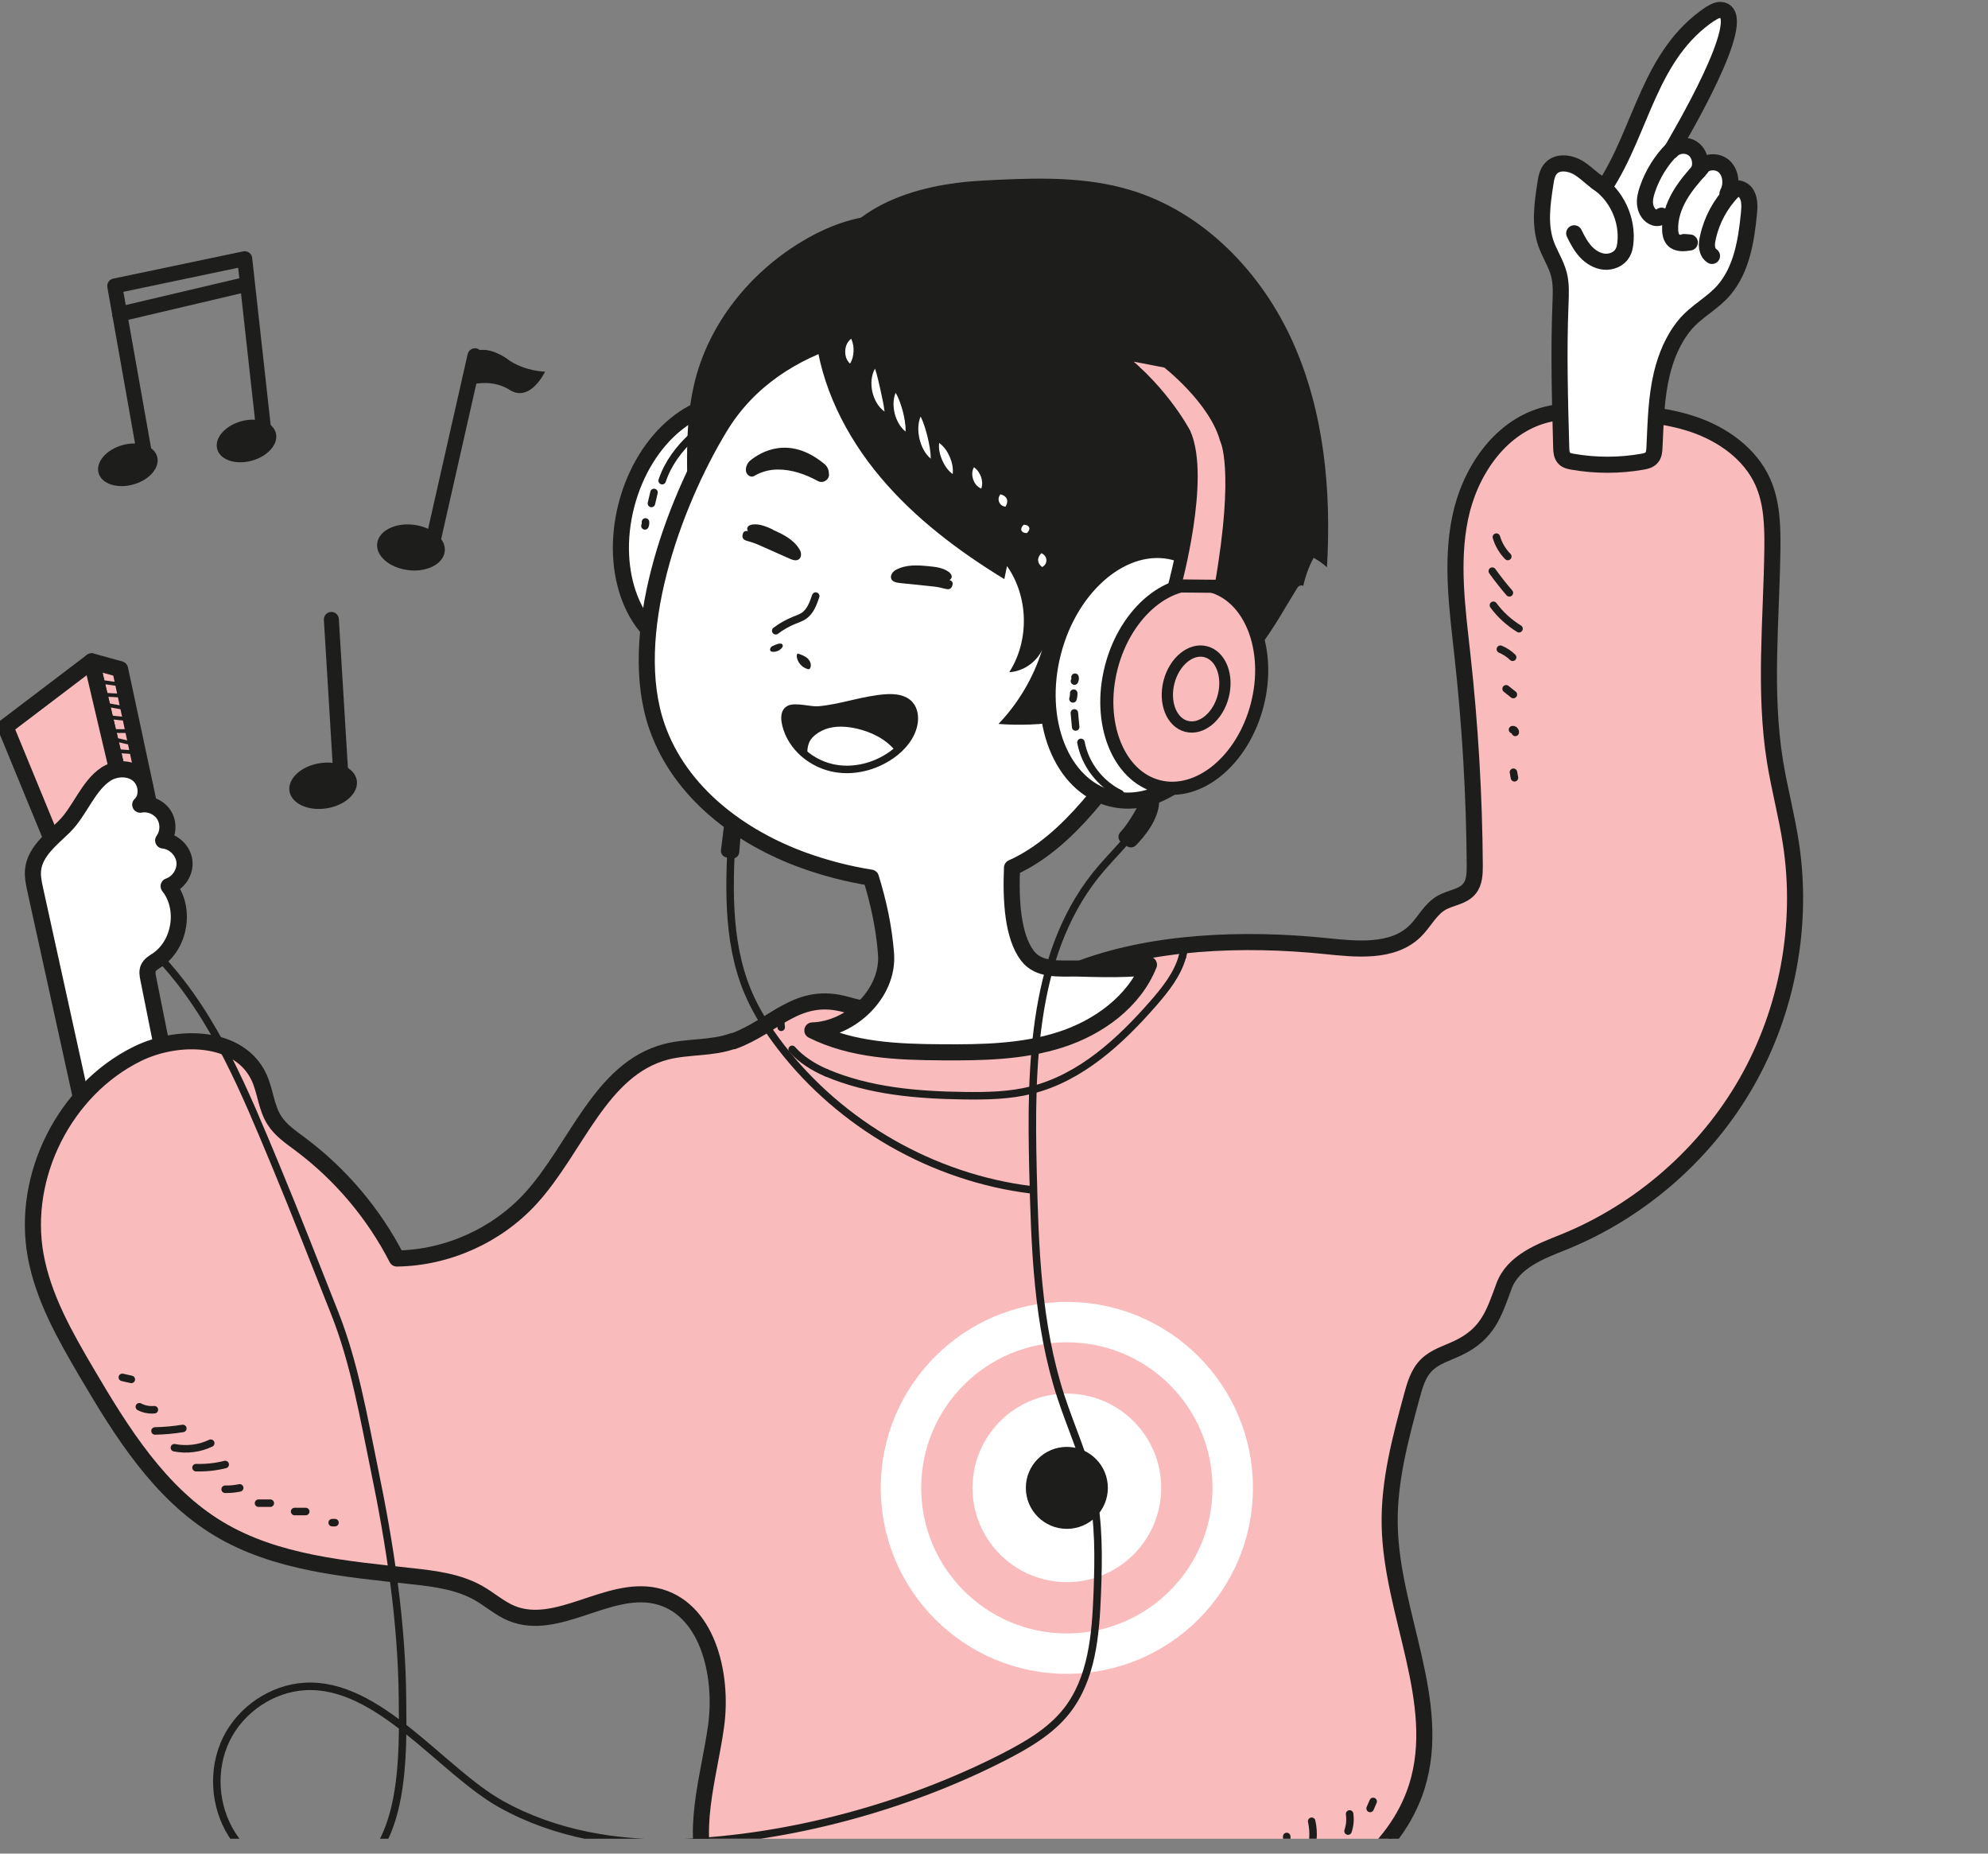<svg width="118" height="110" viewBox="0 0 118 110" fill="none" xmlns="http://www.w3.org/2000/svg">
<rect x="0" y="0" width="118" height="110" fill="#808080" stroke="none"/>
<g clip-path="url(#clip0_148_1414)">
<path d="M42.598 117.807C42.548 118.017 42.504 118.237 42.565 118.44C42.625 118.638 42.79 118.792 42.95 118.924C44.442 120.162 46.425 120.624 48.352 120.872C50.736 121.186 53.143 121.23 55.549 121.235C59.872 121.246 64.222 121.142 68.462 120.305C72.702 119.469 76.859 117.879 80.23 115.178C80.532 114.936 80.835 114.671 80.989 114.314C81.127 113.989 81.121 113.626 81.132 113.268C81.188 111.932 81.584 110.611 82.278 109.472C71.705 113.868 60.037 114.248 48.743 114.094C47.465 114.077 45.191 113.571 44.002 114.006C42.901 114.407 42.856 116.674 42.598 117.807Z" fill="#F9BBBB" stroke="#1D1D1B" stroke-width="0.955" stroke-linecap="round" stroke-linejoin="round"/>
<path d="M5.439 39.247L7.129 39.709L9.106 48.936L7.383 47.511L5.439 39.247Z" fill="#F9BBBB" stroke="#1D1D1B" stroke-width="0.955" stroke-linecap="round" stroke-linejoin="round"/>
<path d="M3.06 49.783L0.323 43.132L5.439 39.247L7.917 49.783L4.117 51.412L3.06 49.783Z" fill="#F9BBBB" stroke="#1D1D1B" stroke-width="0.955" stroke-linecap="round" stroke-linejoin="round"/>
<path d="M3.826 49.046C3.055 49.8 2.086 50.531 1.964 51.604C1.92 52.011 2.008 52.424 2.097 52.826C3.126 57.519 4.161 62.206 5.191 66.899C6.535 66.091 7.878 65.287 9.222 64.478C9.464 64.33 9.723 64.165 9.828 63.901C9.916 63.675 9.872 63.417 9.822 63.175C9.481 61.469 9.139 59.764 8.798 58.063C8.759 57.865 8.721 57.656 8.798 57.469C8.892 57.238 9.128 57.106 9.338 56.969C10.709 56.039 11.045 53.888 10.009 52.589C10.61 52.386 11.023 51.731 10.946 51.104C10.868 50.476 10.318 49.937 9.685 49.877C10.004 49.437 10.021 48.809 9.729 48.353C9.437 47.896 8.853 47.648 8.324 47.753C8.82 47.291 8.715 46.383 8.181 45.959C7.653 45.536 6.843 45.574 6.276 45.948C5.224 46.647 4.729 48.155 3.826 49.041V49.046Z" fill="white" stroke="#1D1D1B" stroke-width="0.955" stroke-linecap="round" stroke-linejoin="round"/>
<path d="M43.517 61.772C42.25 62.234 40.846 62.08 39.541 62.415C35.631 63.433 34.222 68.137 31.502 71.119C29.486 73.325 26.54 74.646 23.555 74.684C22.19 72.022 20.208 69.678 17.812 67.89C17.25 67.472 16.65 67.064 16.276 66.47C15.797 65.711 15.753 64.754 15.378 63.939C14.238 61.453 10.615 61.331 8.159 62.536C3.853 64.649 1.265 69.777 2.113 74.492C2.565 77.001 3.853 79.262 5.147 81.463C7.218 84.984 9.475 88.615 12.977 90.722C16.386 92.769 20.516 93.104 24.47 93.539C25.824 93.688 27.217 93.864 28.407 94.54C29.079 94.92 29.662 95.454 30.373 95.745C33.076 96.846 36.05 94.095 38.902 94.7C41.969 95.355 42.933 99.327 42.504 102.43C42.074 105.533 40.929 108.801 42.151 111.689C43.792 115.546 48.704 116.608 52.889 116.867C60.378 117.329 68.06 116.867 75.042 114.121C78.941 112.592 82.834 110.022 84.095 106.034C85.675 101.01 82.58 95.751 82.487 90.491C82.437 87.905 83.12 85.369 83.797 82.871C83.979 82.2 84.177 81.496 84.673 81.006C85.18 80.5 85.906 80.302 86.551 79.994C88.329 79.141 88.676 77.936 89.276 76.313C89.822 74.844 91.484 74.244 92.823 73.705C97.36 71.867 101.253 68.467 103.676 64.22C106.099 59.967 107.041 54.889 106.303 50.053C106.055 48.419 105.62 46.812 105.356 45.178C104.689 41.03 105.146 36.799 105.201 32.596C105.218 31.231 105.185 29.823 104.623 28.579C103.874 26.929 102.266 25.784 100.554 25.196C98.836 24.607 96.997 24.502 95.185 24.42C93.979 24.365 92.746 24.321 91.589 24.657C88.963 25.421 87.228 28.04 86.672 30.72C86.116 33.393 86.507 36.166 86.804 38.884C87.261 43.027 87.509 47.186 87.536 51.351C87.536 51.841 87.525 52.375 87.211 52.749C86.815 53.227 86.105 53.266 85.565 53.574C84.893 53.959 84.546 54.718 83.996 55.258C82.652 56.567 80.499 56.33 78.632 56.138C73.897 55.654 68.258 55.824 63.776 57.618C59.475 59.34 54.965 60.974 50.268 59.626C47.322 58.779 46.022 60.88 43.522 61.794L43.517 61.772Z" fill="#F9BBBB" stroke="#1D1D1B" stroke-width="0.955" stroke-linecap="round" stroke-linejoin="round"/>
<path d="M47.802 32.719C48.844 28.682 47.311 24.797 44.378 24.041C41.445 23.285 38.222 25.945 37.181 29.982C36.139 34.019 37.672 37.904 40.605 38.66C43.538 39.415 46.76 36.755 47.802 32.719Z" fill="white" stroke="#1D1D1B" stroke-width="0.955" stroke-linecap="round" stroke-linejoin="round"/>
<path d="M64.596 47.852C68.202 43.682 70.647 38.295 71.005 32.645C71.27 28.546 70.234 24.046 67.162 21.542C64.882 19.688 61.875 19.226 59.012 19.056C53.329 18.72 46.121 19.76 42.735 25.339C39.91 29.993 37.134 37.74 38.99 43.104C40.356 47.054 43.963 49.706 47.718 51.06C49.012 51.527 50.345 51.868 51.694 52.083C52.156 53.585 52.465 55.01 52.591 56.594C52.773 58.944 50.515 61.078 48.219 61.15C50.565 62.327 53.285 62.432 55.906 62.448C58.28 62.465 60.691 62.426 62.949 61.7C65.207 60.974 67.316 59.444 68.197 57.249C68.037 57.64 64.381 57.48 63.902 57.475C62.883 57.464 61.661 57.612 60.983 56.715C60.108 55.56 59.987 53.442 60.069 51.494C61.826 50.708 63.307 49.343 64.601 47.847L64.596 47.852Z" fill="white" stroke="#1D1D1B" stroke-width="0.955" stroke-linecap="round" stroke-linejoin="round"/>
<path d="M55.135 33.602C55.532 33.641 55.95 33.69 56.281 33.916C56.38 33.982 56.479 34.081 56.49 34.202C56.501 34.323 56.38 34.455 56.27 34.411C56.391 34.4 56.517 34.483 56.55 34.604C56.534 34.851 56.424 35.022 56.143 34.95C55.884 34.884 55.653 34.829 55.383 34.802C54.722 34.736 54.067 34.664 53.406 34.598C53.219 34.576 52.993 34.538 52.91 34.367C52.817 34.169 52.971 33.932 53.158 33.828C53.775 33.487 54.458 33.536 55.135 33.602Z" fill="#1D1D1B"/>
<path d="M45.862 31.418C45.499 31.253 45.114 31.088 44.712 31.121C44.59 31.132 44.458 31.165 44.387 31.264C44.315 31.363 44.354 31.539 44.475 31.556C44.376 31.484 44.227 31.495 44.133 31.583C44.023 31.803 44.034 32.012 44.315 32.089C44.568 32.161 44.8 32.233 45.047 32.343C45.653 32.612 46.259 32.882 46.865 33.151C47.041 33.228 47.25 33.305 47.41 33.195C47.591 33.074 47.575 32.788 47.459 32.607C47.096 32.001 46.474 31.71 45.857 31.429L45.862 31.418Z" fill="#1D1D1B"/>
<path d="M47.289 38.928C47.316 39.286 47.591 39.61 47.938 39.704C47.971 39.715 48.01 39.72 48.043 39.704C48.065 39.693 48.081 39.665 48.093 39.638C48.181 39.445 48.087 39.209 47.927 39.066C47.768 38.923 47.558 38.851 47.36 38.785C47.333 38.791 47.322 38.802 47.316 38.824C47.311 38.851 47.289 38.901 47.289 38.928Z" fill="#1D1D1B"/>
<path d="M45.885 38.323C45.846 38.34 45.813 38.361 45.78 38.389C45.747 38.422 45.725 38.461 45.714 38.505C45.708 38.532 45.703 38.565 45.714 38.593C45.736 38.659 45.819 38.681 45.89 38.681C46.077 38.686 46.264 38.609 46.391 38.471C46.419 38.438 46.446 38.406 46.457 38.361C46.468 38.318 46.463 38.268 46.435 38.24C46.32 38.114 46 38.273 45.885 38.328V38.323Z" fill="#1D1D1B"/>
<path d="M46.044 37.432C46.385 37.173 46.76 36.964 47.156 36.804C47.349 36.727 47.547 36.661 47.718 36.546C48.098 36.282 48.269 35.814 48.417 35.374" stroke="#1D1D1B" stroke-width="0.445" stroke-miterlimit="10" stroke-linecap="round"/>
<path d="M54.216 29.674C54.051 29.977 54.266 30.34 54.607 30.34C55.427 30.34 56.292 30.477 57.013 30.884C57.25 31.017 57.476 31.187 57.669 31.38C57.768 31.484 57.861 31.594 57.944 31.715C58.021 31.831 58.082 31.996 58.23 32.023C58.676 32.095 58.831 31.539 58.704 31.215C58.423 30.505 57.443 28.739 54.728 29.262C54.519 29.3 54.337 29.443 54.238 29.63L54.216 29.674Z" fill="#1D1D1B"/>
<path d="M49.21 28.15C49.21 28.491 48.847 28.706 48.544 28.546C47.823 28.15 47.002 27.858 46.171 27.864C45.895 27.864 45.62 27.902 45.356 27.985C45.218 28.029 45.08 28.079 44.948 28.145C44.822 28.205 44.695 28.326 44.546 28.271C44.122 28.123 44.254 27.556 44.524 27.336C45.113 26.852 46.826 25.779 48.946 27.545C49.111 27.683 49.199 27.892 49.199 28.101V28.15H49.21Z" fill="#1D1D1B"/>
<path d="M52.586 41.42C53.093 41.387 53.665 41.437 54.001 41.822C54.26 42.119 54.31 42.548 54.244 42.934C54.106 43.72 53.539 44.375 52.883 44.826C51.931 45.486 50.719 45.8 49.58 45.602C48.434 45.404 47.377 44.666 46.87 43.621C46.694 43.264 46.369 42.35 46.832 42.092C47.184 41.894 48.137 42.174 48.561 42.136C49.921 42.026 51.221 41.514 52.586 41.42Z" stroke="#1D1D1B" stroke-width="0.445" stroke-miterlimit="10" stroke-linecap="round"/>
<path d="M48.996 43.269C49.585 43.06 50.235 43.099 50.846 43.236C51.733 43.44 52.592 43.863 53.159 44.573C53.693 44.204 54.079 43.632 54.211 42.999C54.288 42.631 54.271 42.207 54.024 41.921C53.765 41.624 53.33 41.558 52.933 41.536C52.146 41.492 51.347 41.553 50.571 41.712C50.119 41.806 49.679 41.932 49.222 42.004C48.567 42.114 47.895 42.114 47.228 42.075C47.091 42.07 46.948 42.059 46.821 42.125C46.59 42.246 46.54 42.559 46.59 42.818C46.634 43.066 46.738 43.297 46.871 43.511C46.926 43.599 46.948 43.693 46.992 43.781C47.047 43.891 47.151 43.984 47.239 44.067C47.465 44.292 47.697 44.518 47.922 44.744C47.906 44.408 47.977 44.028 48.214 43.775C48.429 43.55 48.699 43.379 48.991 43.275L48.996 43.269Z" fill="#1D1D1B"/>
<path d="M65.989 10.995C63.5 10.462 60.896 10.583 58.346 10.715C54.337 10.924 49.75 12.261 48.561 16.668C48.297 17.653 48.275 18.692 48.379 19.71C48.704 22.885 50.196 25.867 52.25 28.31C54.299 30.753 56.887 32.7 59.613 34.367C59.668 34.109 59.717 33.85 59.772 33.591C61.055 35.413 61.11 38.015 59.904 39.891C60.725 39.841 61.496 39.319 61.854 38.576C61.342 40.21 60.45 41.723 59.266 42.961C61.793 43.164 64.315 42.675 66.804 42.191C68.484 41.861 70.18 41.525 71.738 40.826C74.453 39.599 75.526 37.267 77.019 34.862C77.107 34.725 77.404 34.681 77.344 34.829C77.47 34.23 77.68 33.641 77.971 33.102C78.258 33.256 78.522 33.448 78.764 33.663C79.029 29.118 78.599 24.442 76.733 20.288C74.866 16.134 71.408 12.553 67.035 11.26C66.694 11.161 66.347 11.072 66 10.995H65.989Z" fill="#1D1D1B"/>
<path d="M73.129 41.443C74.171 37.406 72.638 33.521 69.705 32.765C66.772 32.01 63.55 34.67 62.508 38.706C61.466 42.743 62.999 46.628 65.932 47.384C68.865 48.14 72.087 45.48 73.129 41.443Z" fill="white" stroke="#1D1D1B" stroke-width="0.955" stroke-linecap="round" stroke-linejoin="round"/>
<path d="M74.624 41.828C73.776 45.118 71.144 47.291 68.754 46.675C66.364 46.059 65.114 42.889 65.962 39.599C66.81 36.309 69.442 34.136 71.832 34.752C74.222 35.368 75.472 38.538 74.624 41.828Z" fill="#F9BBBB" stroke="#1D1D1B" stroke-width="0.777" stroke-linecap="round" stroke-linejoin="round"/>
<path d="M72.609 41.305C72.295 42.532 71.315 43.335 70.428 43.104C69.536 42.873 69.073 41.696 69.387 40.474C69.701 39.253 70.681 38.444 71.568 38.675C72.46 38.906 72.922 40.084 72.609 41.305Z" fill="#F9BBBB" stroke="#1D1D1B" stroke-width="0.668" stroke-linecap="round" stroke-linejoin="round"/>
<path d="M47.471 14.407C44.497 16.233 42.146 19.144 41.27 22.522C40.714 24.678 40.758 26.934 40.808 29.157C41.397 28.233 41.992 27.303 42.581 26.378C43.473 24.987 44.376 23.578 45.565 22.428C47.393 20.668 49.877 19.606 52.415 19.496C52.834 19.479 53.28 19.479 53.627 19.248C54.2 18.874 54.277 18.076 54.293 17.394C54.31 16.536 54.332 15.661 54.122 14.83C53.979 14.247 53.709 13.68 53.296 13.24C52.762 12.674 52.267 12.734 51.534 12.844C50.086 13.053 48.715 13.642 47.471 14.407Z" fill="#1D1D1B"/>
<path d="M69.717 34.763C69.717 34.763 71.474 28.365 70.295 25.729C70.295 25.729 68.786 22.83 65.758 20.767L69.276 21.449C69.276 21.449 72.134 23.644 72.795 26.065C72.795 26.065 73.709 27.754 72.481 34.796L69.717 34.769V34.763Z" fill="#F9BBBB" stroke="#1D1D1B" stroke-width="0.777" stroke-linecap="round" stroke-linejoin="round"/>
<path d="M101.523 0.823C101.743 0.674 102.013 0.531 102.266 0.614C103.83 1.109 99.728 8.036 99.194 8.965C99.508 8.597 100.124 8.547 100.51 8.839C100.895 9.13 101.022 9.708 100.818 10.148C101.033 9.593 101.864 9.466 102.316 9.857C102.762 10.247 102.817 10.973 102.536 11.496C102.646 11.067 103.329 11.072 103.605 11.419C103.88 11.766 103.852 12.255 103.808 12.696C103.649 14.286 103.379 15.964 102.349 17.191C101.661 18.005 100.681 18.467 100.003 19.287C99.309 20.128 98.88 21.163 98.632 22.214C98.296 23.628 98.274 25.097 98.203 26.549C98.192 26.769 98.175 27.011 98.021 27.171C97.883 27.319 97.674 27.369 97.476 27.402C96.116 27.639 94.711 27.639 93.351 27.402C93.17 27.369 92.971 27.33 92.845 27.193C92.691 27.033 92.674 26.786 92.668 26.566C92.591 23.727 92.509 20.888 92.624 18.043C92.647 17.444 92.68 16.833 92.525 16.255C92.355 15.623 91.975 15.061 91.76 14.445C91.369 13.317 91.545 12.085 91.727 10.908C91.776 10.577 91.837 10.231 92.063 9.989C92.476 9.538 93.241 9.664 93.759 10C94.276 10.335 94.689 10.83 95.251 11.078C97.47 7.667 97.889 3.243 101.523 0.812V0.823Z" fill="white" stroke="#1D1D1B" stroke-width="0.955" stroke-linecap="round" stroke-linejoin="round"/>
<path d="M94.766 10.792C95.95 11.568 96.638 13.042 96.473 14.445C96.451 14.638 96.412 14.836 96.313 15.006C96.104 15.38 95.647 15.568 95.218 15.529C94.794 15.485 94.403 15.243 94.116 14.929C93.83 14.616 93.626 14.231 93.439 13.845" stroke="#1D1D1B" stroke-width="0.955" stroke-linecap="round" stroke-linejoin="round"/>
<path d="M99.271 8.844C98.605 9.51 98.093 10.33 97.79 11.221C97.685 11.529 97.602 11.854 97.652 12.178C97.701 12.498 97.9 12.817 98.208 12.916C98.357 12.965 98.549 12.943 98.621 12.8" stroke="#1D1D1B" stroke-width="0.955" stroke-linecap="round" stroke-linejoin="round"/>
<path d="M100.989 9.956C100.515 10.484 100.047 11.018 99.695 11.628C99.342 12.239 99.106 12.938 99.133 13.642C99.138 13.856 99.183 14.082 99.326 14.236C99.562 14.484 99.959 14.445 100.3 14.39C100.185 14.379 100.075 14.374 99.959 14.363" stroke="#1D1D1B" stroke-width="0.955" stroke-linecap="round" stroke-linejoin="round"/>
<path d="M102.867 11.331C102.123 12.09 101.6 13.059 101.375 14.093C101.331 14.286 101.297 14.489 101.325 14.687C101.353 14.885 101.446 15.083 101.617 15.188" stroke="#1D1D1B" stroke-width="0.955" stroke-linecap="round" stroke-linejoin="round"/>
<path d="M43.478 48.963C43.275 52.292 43.098 55.753 44.376 58.834C44.866 60.011 45.56 61.095 46.336 62.107C49.91 66.756 55.394 69.892 61.215 70.608" stroke="#1D1D1B" stroke-width="0.445" stroke-linecap="round" stroke-linejoin="round"/>
<path d="M46.353 60.468C46.336 60.638 46.347 60.803 46.369 60.963" stroke="#1D1D1B" stroke-width="0.445" stroke-linecap="round" stroke-linejoin="round"/>
<path d="M47.019 62.272C47.542 62.872 48.302 63.345 49.04 63.659" stroke="#1D1D1B" stroke-width="0.445" stroke-linecap="round" stroke-linejoin="round"/>
<path d="M49.04 63.659C51.601 64.748 54.442 64.985 57.223 65.023C58.566 65.04 59.926 65.018 61.232 64.688C64.144 63.956 66.474 61.81 68.451 59.549C69.166 58.729 69.882 57.832 70.174 56.798" stroke="#1D1D1B" stroke-width="0.445" stroke-linecap="round" stroke-linejoin="round"/>
<path d="M70.19 56.754C70.234 56.594 70.267 56.435 70.29 56.27" stroke="#1D1D1B" stroke-width="0.445" stroke-linecap="round" stroke-linejoin="round"/>
<path d="M66.496 47.104C65.301 46.526 64.403 45.36 64.161 44.056" stroke="#1D1D1B" stroke-width="0.445" stroke-linecap="round" stroke-linejoin="round"/>
<path d="M63.847 43.142C63.82 42.862 63.798 42.587 63.77 42.306" stroke="#1D1D1B" stroke-width="0.445" stroke-linecap="round" stroke-linejoin="round"/>
<path d="M63.687 41.475C63.72 41.365 63.737 41.25 63.731 41.134" stroke="#1D1D1B" stroke-width="0.445" stroke-linecap="round" stroke-linejoin="round"/>
<path d="M63.775 40.419C63.814 40.353 63.831 40.265 63.808 40.188" stroke="#1D1D1B" stroke-width="0.445" stroke-linecap="round" stroke-linejoin="round"/>
<path d="M51.937 21.873C52.091 22.329 52.162 22.731 52.261 23.138C52.344 23.551 52.449 23.947 52.504 24.425C52.107 24.139 51.887 23.699 51.777 23.248C51.683 22.791 51.7 22.296 51.937 21.873Z" fill="white"/>
<path d="M53.164 23.314C53.385 23.699 53.489 24.062 53.594 24.431C53.682 24.805 53.764 25.174 53.753 25.614C53.407 25.333 53.219 24.948 53.109 24.552C53.016 24.15 52.993 23.721 53.159 23.314H53.164Z" fill="white"/>
<path d="M54.64 24.712C54.849 25.135 54.954 25.531 55.059 25.938C55.152 26.346 55.24 26.747 55.246 27.22C54.882 26.912 54.69 26.489 54.58 26.054C54.48 25.619 54.464 25.152 54.645 24.712H54.64Z" fill="white"/>
<path d="M55.746 26.285C56.066 26.527 56.236 26.808 56.374 27.11C56.501 27.418 56.589 27.738 56.55 28.134C56.242 27.913 56.066 27.616 55.923 27.308C55.796 26.995 55.697 26.665 55.746 26.285Z" fill="white"/>
<path d="M57.806 27.727C58.048 27.897 58.148 28.09 58.23 28.293C58.296 28.502 58.335 28.711 58.247 28.997C57.971 28.876 57.845 28.673 57.762 28.453C57.696 28.233 57.668 27.991 57.806 27.727Z" fill="white"/>
<path d="M59.381 29.333C59.618 29.399 59.706 29.492 59.761 29.608C59.8 29.729 59.805 29.856 59.684 30.07C59.458 30.037 59.365 29.922 59.304 29.795C59.26 29.663 59.243 29.515 59.381 29.333Z" fill="white"/>
<path d="M60.763 31.138C60.978 31.149 61.05 31.22 61.088 31.297C61.116 31.385 61.105 31.484 60.951 31.638C60.736 31.627 60.664 31.556 60.626 31.479C60.604 31.391 60.609 31.292 60.763 31.138Z" fill="white"/>
<path d="M61.82 32.832C62.035 32.937 62.101 33.085 62.112 33.228C62.112 33.377 62.068 33.531 61.859 33.652C61.672 33.503 61.628 33.382 61.617 33.25C61.617 33.124 61.65 32.997 61.815 32.827L61.82 32.832Z" fill="white"/>
<path d="M50.455 21.581C50.224 21.361 50.163 21.091 50.169 20.827C50.185 20.563 50.268 20.299 50.521 20.101C50.653 20.387 50.67 20.613 50.664 20.849C50.648 21.086 50.615 21.311 50.455 21.581Z" fill="white"/>
<path d="M8.27 83.482C8.539 83.625 8.853 83.685 9.162 83.658" stroke="#1D1D1B" stroke-width="0.445" stroke-miterlimit="10" stroke-linecap="round"/>
<path d="M9.2 84.918C9.751 84.907 10.307 84.857 10.852 84.769" stroke="#1D1D1B" stroke-width="0.445" stroke-miterlimit="10" stroke-linecap="round"/>
<path d="M10.351 85.913C11.072 86.057 11.843 85.963 12.509 85.644" stroke="#1D1D1B" stroke-width="0.445" stroke-miterlimit="10" stroke-linecap="round"/>
<path d="M11.634 87.096C12.217 87.113 12.801 87.052 13.368 86.909" stroke="#1D1D1B" stroke-width="0.445" stroke-miterlimit="10" stroke-linecap="round"/>
<path d="M13.363 88.378C13.655 88.384 13.947 88.356 14.228 88.296" stroke="#1D1D1B" stroke-width="0.445" stroke-miterlimit="10" stroke-linecap="round"/>
<path d="M15.345 89.204H16.044" stroke="#1D1D1B" stroke-width="0.445" stroke-miterlimit="10" stroke-linecap="round"/>
<path d="M17.487 89.699H18.148" stroke="#1D1D1B" stroke-width="0.445" stroke-miterlimit="10" stroke-linecap="round"/>
<path d="M19.717 90.359H19.883" stroke="#1D1D1B" stroke-width="0.445" stroke-miterlimit="10" stroke-linecap="round"/>
<path d="M7.261 81.738C7.437 81.776 7.619 81.82 7.795 81.859" stroke="#1D1D1B" stroke-width="0.445" stroke-miterlimit="10" stroke-linecap="round"/>
<path d="M76.21 110.903C76.353 110.276 76.408 109.626 76.375 108.983" stroke="#1D1D1B" stroke-width="0.445" stroke-miterlimit="10" stroke-linecap="round"/>
<path d="M77.668 110.215C77.949 109.544 78.015 108.79 77.856 108.08" stroke="#1D1D1B" stroke-width="0.445" stroke-miterlimit="10" stroke-linecap="round"/>
<path d="M80.014 108.663C80.124 108.339 80.157 107.987 80.108 107.646" stroke="#1D1D1B" stroke-width="0.445" stroke-miterlimit="10" stroke-linecap="round"/>
<path d="M81.325 107.321C81.385 107.183 81.446 107.04 81.506 106.903" stroke="#1D1D1B" stroke-width="0.445" stroke-miterlimit="10" stroke-linecap="round"/>
<path d="M88.819 31.875C88.946 32.304 89.183 32.706 89.497 33.025" stroke="#1D1D1B" stroke-width="0.445" stroke-miterlimit="10" stroke-linecap="round"/>
<path d="M88.577 33.894C88.897 34.34 89.232 34.769 89.59 35.181" stroke="#1D1D1B" stroke-width="0.445" stroke-miterlimit="10" stroke-linecap="round"/>
<path d="M88.643 35.919C89.051 36.474 89.574 36.947 90.163 37.311" stroke="#1D1D1B" stroke-width="0.445" stroke-miterlimit="10" stroke-linecap="round"/>
<path d="M89.056 38.526C89.326 38.637 89.574 38.802 89.783 39.005" stroke="#1D1D1B" stroke-width="0.445" stroke-miterlimit="10" stroke-linecap="round"/>
<path d="M89.397 40.876C89.541 40.991 89.684 41.101 89.827 41.217" stroke="#1D1D1B" stroke-width="0.445" stroke-miterlimit="10" stroke-linecap="round"/>
<path d="M89.777 43.302C89.865 43.286 89.954 43.374 89.942 43.462" stroke="#1D1D1B" stroke-width="0.445" stroke-miterlimit="10" stroke-linecap="round"/>
<path d="M89.832 45.827C89.855 45.937 89.871 46.047 89.893 46.157" stroke="#1D1D1B" stroke-width="0.445" stroke-miterlimit="10" stroke-linecap="round"/>
<path d="M25.511 32.953L28.192 21.113" stroke="#1D1D1B" stroke-width="0.89" stroke-miterlimit="10" stroke-linecap="round"/>
<path d="M32.355 22.054C32.355 22.054 31.265 22.049 30.273 21.421C30.273 21.421 28.963 20.349 28.049 20.937L27.597 22.934C27.597 22.934 29.034 22.357 30.251 23.138C31.474 23.919 32.355 22.054 32.355 22.054Z" fill="#1D1D1B"/>
<path d="M26.397 32.733C26.303 33.476 25.334 33.971 24.227 33.834C23.12 33.696 22.294 32.986 22.388 32.243C22.482 31.501 23.451 31.006 24.558 31.143C25.665 31.281 26.491 31.99 26.397 32.733Z" fill="#1D1D1B"/>
<path d="M20.268 46.609L19.668 36.76" stroke="#1D1D1B" stroke-width="0.89" stroke-miterlimit="10" stroke-linecap="round"/>
<path d="M21.177 46.306C21.298 47.043 20.5 47.791 19.398 47.968C18.297 48.149 17.306 47.693 17.184 46.955C17.063 46.218 17.862 45.47 18.963 45.294C20.064 45.112 21.056 45.569 21.177 46.306Z" fill="#1D1D1B"/>
<path d="M8.704 27.649L6.81 16.971L14.525 15.353L15.648 25.493" stroke="#1D1D1B" stroke-width="0.89" stroke-linecap="round" stroke-linejoin="round"/>
<path d="M9.327 27.094C9.508 27.738 8.881 28.48 7.917 28.75C6.959 29.019 6.034 28.717 5.852 28.073C5.67 27.429 6.298 26.687 7.262 26.417C8.22 26.147 9.145 26.45 9.327 27.094Z" fill="#1D1D1B"/>
<path d="M16.369 25.68C16.551 26.323 15.923 27.066 14.96 27.336C14.001 27.605 13.076 27.303 12.895 26.659C12.713 26.015 13.341 25.273 14.304 25.003C15.262 24.733 16.188 25.036 16.369 25.68Z" fill="#1D1D1B"/>
<path d="M7.107 18.643L14.563 16.888" stroke="#1D1D1B" stroke-width="0.89" stroke-miterlimit="10" stroke-linecap="round"/>
<path d="M63.324 99.332C69.425 99.332 74.37 94.391 74.37 88.296C74.37 82.201 69.425 77.259 63.324 77.259C57.223 77.259 52.278 82.201 52.278 88.296C52.278 94.391 57.223 99.332 63.324 99.332Z" fill="white"/>
<path d="M63.324 96.934C68.099 96.934 71.969 93.066 71.969 88.296C71.969 83.525 68.099 79.658 63.324 79.658C58.549 79.658 54.679 83.525 54.679 88.296C54.679 93.066 58.549 96.934 63.324 96.934Z" fill="#F9BBBB"/>
<path d="M63.324 93.891C66.417 93.891 68.924 91.386 68.924 88.296C68.924 85.206 66.417 82.701 63.324 82.701C60.231 82.701 57.724 85.206 57.724 88.296C57.724 91.386 60.231 93.891 63.324 93.891Z" fill="white"/>
<path d="M65.758 88.296C65.758 86.953 64.668 85.864 63.324 85.864C61.98 85.864 60.89 86.953 60.89 88.296C60.89 89.638 61.98 90.728 63.324 90.728C64.668 90.728 65.758 89.638 65.758 88.296Z" fill="#1D1D1B"/>
<path d="M9.602 56.958C12.762 60.385 14.546 64.82 16.342 69.122C17.558 72.043 18.704 74.993 19.871 77.936C21.028 80.852 21.584 84.087 22.217 87.168C23.153 91.69 23.858 96.284 23.891 100.911C23.919 103.943 24.078 109.676 20.752 111.288C20.119 111.596 19.392 111.695 18.687 111.667C16.721 111.59 14.811 110.518 13.764 108.856C12.713 107.195 12.57 104.988 13.429 103.222C14.288 101.456 16.132 100.196 18.098 100.081C22.481 99.828 26.193 105.076 29.728 107.057C32.944 108.856 36.716 109.489 40.4 109.351C46.864 109.104 53.803 107.217 59.541 104.284C60.934 103.569 62.338 102.766 63.307 101.539C64.827 99.613 65.036 96.994 65.13 94.546C65.207 92.472 65.245 90.376 64.799 88.351C64.386 86.469 63.566 84.703 62.966 82.871C61.562 78.569 61.424 73.969 61.314 69.447C61.165 63.169 61.275 56.264 65.383 51.511C66.661 50.031 68.39 48.567 68.307 46.614" stroke="#1D1D1B" stroke-width="0.445" stroke-linecap="round" stroke-linejoin="round"/>
<path d="M67.619 47.665C67.619 47.665 67.118 48.716 66.496 49.387C66.325 49.574 66.363 49.871 66.578 50.009L66.892 50.218C67.057 50.328 67.277 50.306 67.421 50.168C67.889 49.695 68.852 48.573 68.803 47.45L67.624 47.665H67.619Z" fill="#1D1D1B"/>
<path d="M42.983 48.93L42.795 50.443C42.768 50.653 42.911 50.845 43.115 50.884L43.401 50.939C43.638 50.983 43.858 50.818 43.88 50.575L43.974 49.398L42.988 48.925L42.983 48.93Z" fill="#1D1D1B"/>
<path d="M41.088 25.905C40.301 26.626 39.646 27.501 39.304 28.524" stroke="#1D1D1B" stroke-width="0.445" stroke-linecap="round" stroke-linejoin="round"/>
<path d="M38.82 29.223C38.77 29.443 38.715 29.658 38.666 29.878" stroke="#1D1D1B" stroke-width="0.445" stroke-linecap="round" stroke-linejoin="round"/>
<path d="M38.313 30.973C38.324 31.055 38.313 31.138 38.28 31.209" stroke="#1D1D1B" stroke-width="0.445" stroke-linecap="round" stroke-linejoin="round"/>
<path d="M6.177 40.485L7.003 40.601" stroke="#1D1D1B" stroke-width="0.223" stroke-linecap="round" stroke-linejoin="round"/>
<path d="M6.21 41.228L7.273 41.283" stroke="#1D1D1B" stroke-width="0.223" stroke-linecap="round" stroke-linejoin="round"/>
<path d="M6.458 41.85L7.405 42.02" stroke="#1D1D1B" stroke-width="0.223" stroke-linecap="round" stroke-linejoin="round"/>
<path d="M6.458 42.559L7.592 42.675" stroke="#1D1D1B" stroke-width="0.223" stroke-linecap="round" stroke-linejoin="round"/>
<path d="M6.738 43.385H7.917" stroke="#1D1D1B" stroke-width="0.223" stroke-linecap="round" stroke-linejoin="round"/>
<path d="M7.025 43.929L7.719 44.089" stroke="#1D1D1B" stroke-width="0.223" stroke-linecap="round" stroke-linejoin="round"/>
<path d="M7.025 44.578L7.917 44.639" stroke="#1D1D1B" stroke-width="0.223" stroke-linecap="round" stroke-linejoin="round"/>
</g>
<defs>
<clipPath id="clip0_148_1414">
<rect width="118" height="109" fill="white" transform="translate(0 0.118)"/>
</clipPath>
</defs>
</svg>

